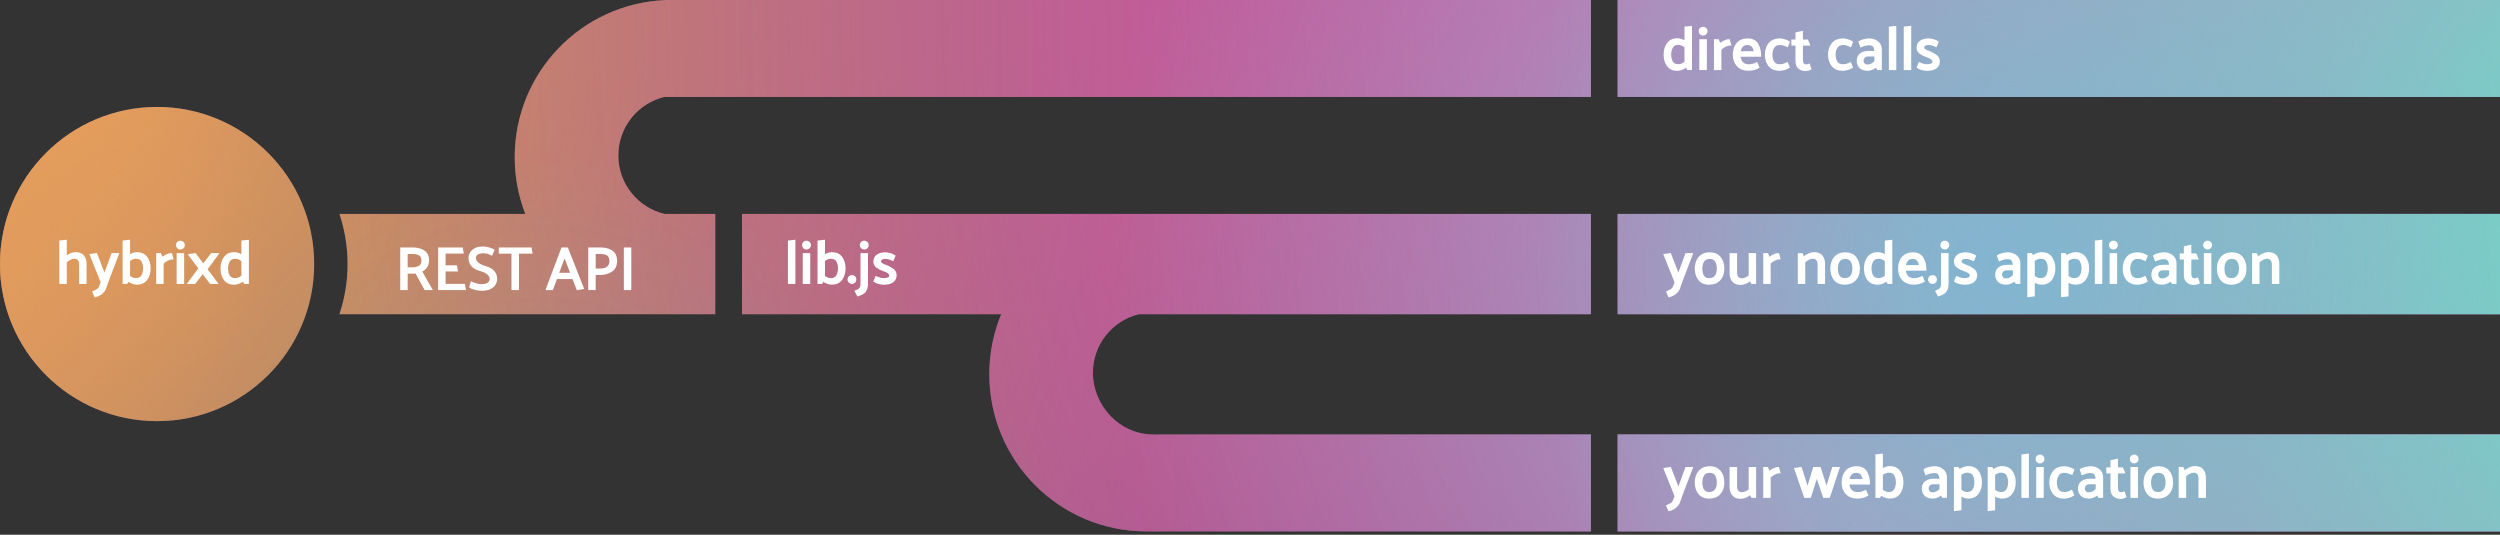 <?xml version="1.0" encoding="UTF-8"?>
<svg width="748px" height="160px" viewBox="0 0 748 160" version="1.1" xmlns="http://www.w3.org/2000/svg" xmlns:xlink="http://www.w3.org/1999/xlink">
    <rect x="0" y="0" width="748" height="160" fill="#333333" stroke="none"/>
    <!-- Generator: Sketch 52.3 (67297) - http://www.bohemiancoding.com/sketch -->
    <title>hybrix-diagram</title>
    <desc>Created with Sketch.</desc>
    <defs>
        <radialGradient cx="74.828%" cy="94.33%" fx="74.828%" fy="94.33%" r="59.372%" gradientTransform="translate(0.748,0.943),scale(0.213,1),rotate(-114.529),translate(-0.748,-0.943)" id="radialGradient-1">
            <stop stop-color="#69E1CD" offset="0%"></stop>
            <stop stop-color="#69E1CE" stop-opacity="0" offset="100%"></stop>
        </radialGradient>
        <radialGradient cx="2.436%" cy="10.078%" fx="2.436%" fy="10.078%" r="283.674%" gradientTransform="translate(0.024,0.101),scale(0.213,1),rotate(-156.608),translate(-0.024,-0.101)" id="radialGradient-2">
            <stop stop-color="#EAA05B" offset="0%"></stop>
            <stop stop-color="#EAA05B" stop-opacity="0.915" offset="6.175%"></stop>
            <stop stop-color="#EAA05B" stop-opacity="0" offset="100%"></stop>
            <stop stop-color="#EAA05B" stop-opacity="0" offset="100%"></stop>
        </radialGradient>
        <radialGradient cx="93.743%" cy="1.55719695e-05%" fx="93.743%" fy="1.55719695e-05%" r="383.951%" gradientTransform="translate(0.937,0),scale(0.213,1),rotate(160.097),translate(-0.937,-0)" id="radialGradient-3">
            <stop stop-color="#F252BC" offset="0%"></stop>
            <stop stop-color="#F252BC" stop-opacity="0.892" offset="31.61%"></stop>
            <stop stop-color="#F251BD" stop-opacity="0" offset="100%"></stop>
        </radialGradient>
        <radialGradient cx="-13.212%" cy="50%" fx="-13.212%" fy="50%" r="113.929%" gradientTransform="translate(-0.132,0.5),scale(0.213,1),rotate(-133.271),translate(0.132,-0.5)" id="radialGradient-4">
            <stop stop-color="#EAA05B" offset="0%"></stop>
            <stop stop-color="#EAA05B" stop-opacity="0.915" offset="30.759%"></stop>
            <stop stop-color="#EAA05B" stop-opacity="0" offset="100%"></stop>
            <stop stop-color="#EAA05B" stop-opacity="0" offset="100%"></stop>
        </radialGradient>
        <radialGradient cx="107.529%" cy="38.454%" fx="107.529%" fy="38.454%" r="216.659%" gradientTransform="translate(1.075,0.385),scale(0.213,1),rotate(176.945),translate(-1.075,-0.385)" id="radialGradient-5">
            <stop stop-color="#69E1CD" offset="0%"></stop>
            <stop stop-color="#69E1CE" stop-opacity="0" offset="100%"></stop>
            <stop stop-color="#69E1CE" stop-opacity="0" offset="100%"></stop>
        </radialGradient>
        <radialGradient cx="21.713%" cy="100%" fx="21.713%" fy="100%" r="70.356%" gradientTransform="translate(0.217,1),scale(0.213,1),rotate(-102.657),translate(-0.217,-1)" id="radialGradient-6">
            <stop stop-color="#69E1CD" stop-opacity="0.121" offset="0%"></stop>
            <stop stop-color="#69E1CE" stop-opacity="0" offset="100%"></stop>
            <stop stop-color="#69E1CE" stop-opacity="0" offset="100%"></stop>
        </radialGradient>
        <radialGradient cx="126.185%" cy="93.836%" fx="126.185%" fy="93.836%" r="171.174%" gradientTransform="translate(1.262,0.938),scale(0.213,1),rotate(-151.101),translate(-1.262,-0.938)" id="radialGradient-7">
            <stop stop-color="#69E1CD" offset="0%"></stop>
            <stop stop-color="#69E1CE" stop-opacity="0" offset="100%"></stop>
        </radialGradient>
        <radialGradient cx="80.02%" cy="50%" fx="80.02%" fy="50%" r="167.327%" gradientTransform="translate(0.8,0.5),scale(0.213,1),rotate(-136.127),translate(-0.8,-0.5)" id="radialGradient-8">
            <stop stop-color="#7BBBD2" offset="0%"></stop>
            <stop stop-color="#7BBCD1" stop-opacity="0.978" offset="6.415%"></stop>
            <stop stop-color="#7DD1B6" stop-opacity="0" offset="100%"></stop>
        </radialGradient>
    </defs>
    <g id="Page-1" stroke="none" stroke-width="1" fill="none" fill-rule="evenodd">
        <g id="hybrix-diagram" fill-rule="nonzero">
            <path d="M340.769,94 C332.869,95.903 327,103.016 327,111.5 C327,121.441 335.059,130 345,130 C345.676,130 346.343,130.073 347,130 L348,130 L476,130 L476,159 L348,159 C345.793,159 344.126,159 343,159 C317.043,159 296,137.957 296,112 C296,105.624 297.27,99.544 299.57,94 L222,94 L222,64 L476,64 L476,94 L340.769,94 Z M199,28.946 C190.984,30.765 185,37.934 185,46.5 C185,54.984 190.869,62.097 198.769,64 L214,64 L214,94 L101.556,94 C103.141,89.289 104,84.245 104,79 C104,73.755 103.141,68.711 101.556,64 L157.169,64 C155.122,58.728 154,52.995 154,47 C154,21.713 173.97,1.09 199,0.042 L199,0 L476,0 L476,29 L199,29 L199,28.946 Z M484,0 L748,0 L748,29 L484,29 L484,0 Z M484,64 L748,64 L748,94 L484,94 L484,64 Z M484,130 L748,130 L748,159 L484,159 L484,130 Z M47,126 C21.043,126 0,104.957 0,79 C0,53.043 21.043,32 47,32 C72.957,32 94,53.043 94,79 C94,104.957 72.957,126 47,126 Z" id="Shape" fill-opacity="0.501" fill="#8F7BB6"></path>
            <path d="M340.769,94 C332.869,95.903 327,103.016 327,111.5 C327,121.441 335.059,130 345,130 C345.676,130 346.343,130.073 347,130 L348,130 L476,130 L476,159 L348,159 C345.793,159 344.126,159 343,159 C317.043,159 296,137.957 296,112 C296,105.624 297.27,99.544 299.57,94 L222,94 L222,64 L476,64 L476,94 L340.769,94 Z M199,28.946 C190.984,30.765 185,37.934 185,46.5 C185,54.984 190.869,62.097 198.769,64 L214,64 L214,94 L101.556,94 C103.141,89.289 104,84.245 104,79 C104,73.755 103.141,68.711 101.556,64 L157.169,64 C155.122,58.728 154,52.995 154,47 C154,21.713 173.97,1.09 199,0.042 L199,0 L476,0 L476,29 L199,29 L199,28.946 Z M484,0 L748,0 L748,30 L484,30 L484,0 Z M484,64 L748,64 L748,94 L484,94 L484,64 Z M484,130 L748,130 L748,159 L484,159 L484,130 Z M47,126 C21.043,126 0,104.957 0,79 C0,53.043 21.043,32 47,32 C72.957,32 94,53.043 94,79 C94,104.957 72.957,126 47,126 Z" id="Shape" fill="url(#radialGradient-1)"></path>
            <path d="M340.769,94 C332.869,95.903 327,103.016 327,111.5 C327,121.441 335.059,130 345,130 C345.676,130 346.343,130.073 347,130 C347.438,129.952 347.771,129.952 348,130 L476,130 L476,159 L348,159 C346.357,159.174 344.689,159 343,159 C317.043,159 296,137.957 296,112 C296,105.624 297.27,99.544 299.57,94 L222,94 L222,64 L476,64 L476,94 L340.769,94 Z M199,28.946 C190.984,30.765 185,37.934 185,46.5 C185,54.984 190.869,62.097 198.769,64 L214,64 L214,94 L101.556,94 C103.141,89.289 104,84.245 104,79 C104,73.755 103.141,68.711 101.556,64 L157.169,64 C155.122,58.728 154,52.995 154,47 C154,21.713 173.97,1.09 199,0.042 L199,0 L476,0 L476,29 L199,29 L199,28.946 Z M484,0 L748,0 L748,30 L484,30 L484,0 Z M484,64 L748,64 L748,94 L484,94 L484,64 Z M484,130 L748,130 L748,159 L484,159 L484,130 Z M47,126 C21.043,126 0,104.957 0,79 C0,53.043 21.043,32 47,32 C72.957,32 94,53.043 94,79 C94,104.957 72.957,126 47,126 Z" id="Shape" fill="url(#radialGradient-2)"></path>
            <path d="M340.769,94 C332.869,95.903 327,103.016 327,111.5 C327,121.441 335.059,130 345,130 C345.676,130 346.343,130.073 347,130 L348,130 L476,130 L476,159 L348,159 C345.793,159 344.126,159 343,159 C317.043,159 296,137.957 296,112 C296,105.624 297.27,99.544 299.57,94 L222,94 L222,64 L476,64 L476,94 L340.769,94 Z M199,28.946 C190.984,30.765 185,37.934 185,46.5 C185,54.984 190.869,62.097 198.769,64 L214,64 L214,94 L101.556,94 C103.141,89.289 104,84.245 104,79 C104,73.755 103.141,68.711 101.556,64 L157.169,64 C155.122,58.728 154,52.995 154,47 C154,21.713 173.97,1.09 199,0.042 L199,0 L476,0 L476,29 L199,29 L199,28.946 Z M484,0 L748,0 L748,29 L484,29 L484,0 Z M484,64 L748,64 L748,94 L484,94 L484,64 Z M484,130 L748,130 L748,159 L484,159 L484,130 Z M47,126 C21.043,126 0,104.957 0,79 C0,53.043 21.043,32 47,32 C72.957,32 94,53.043 94,79 C94,104.957 72.957,126 47,126 Z" id="Shape" fill="url(#radialGradient-3)"></path>
            <path d="M340.769,94 C332.869,95.903 327,103.016 327,111.5 C327,121.441 335.059,130 345,130 C345.676,130 346.343,130.073 347,130 L348,130 L476,130 L476,159 L348,159 C345.793,159 344.126,159 343,159 C317.043,159 296,137.957 296,112 C296,105.624 297.27,99.544 299.57,94 L222,94 L222,64 L476,64 L476,94 L340.769,94 Z M199,28.946 C190.984,30.765 185,37.934 185,46.5 C185,54.984 190.869,62.097 198.769,64 L214,64 L214,94 L101.556,94 C103.141,89.289 104,84.245 104,79 C104,73.755 103.141,68.711 101.556,64 L157.169,64 C155.122,58.728 154,52.995 154,47 C154,21.713 173.97,1.09 199,0.042 L199,0 L476,0 L476,29 L199,29 L199,28.946 Z M484,0 L748,0 L748,29 L484,29 L484,0 Z M484,64 L748,64 L748,94 L484,94 L484,64 Z M484,130 L748,130 L748,159 L484,159 L484,130 Z M47,126 C21.043,126 0,104.957 0,79 C0,53.043 21.043,32 47,32 C72.957,32 94,53.043 94,79 C94,104.957 72.957,126 47,126 Z" id="Shape" fill="url(#radialGradient-4)"></path>
            <path d="M340.769,94 C332.869,95.903 327,103.016 327,111.5 C327,121.441 335.059,130 345,130 C345.676,130 346.343,130.073 347,130 L348,130 L476,130 L476,159 L348,159 C346.357,159.174 344.689,159 343,159 C317.043,159 296,137.957 296,112 C296,105.624 297.27,99.544 299.57,94 L222,94 L222,64 L476,64 L476,94 L340.769,94 Z M199,28.946 C190.984,30.765 185,37.934 185,46.5 C185,54.984 190.869,62.097 198.769,64 L214,64 L214,94 L101.556,94 C103.141,89.289 104,84.245 104,79 C104,73.755 103.141,68.711 101.556,64 L157.169,64 C155.122,58.728 154,52.995 154,47 C154,21.713 173.97,1.09 199,0.042 L199,0 L476,0 L476,29 L199,29 L199,28.946 Z M484,0 L748,0 L748,29 L484,29 L484,0 Z M484,64 L748,64 L748,94 L484,94 L484,64 Z M484,130 L748,130 L748,159 L484,159 L484,130 Z M47,126 C21.043,126 0,104.957 0,79 C0,53.043 21.043,32 47,32 C72.957,32 94,53.043 94,79 C94,104.957 72.957,126 47,126 Z" id="Shape" fill="url(#radialGradient-5)"></path>
            <path d="M340.769,94 C332.869,95.903 327,103.016 327,111.5 C327,121.441 335.059,130 345,130 C345.676,130 346.343,130.073 347,130 L348,130 L476,130 L476,159 L348,159 C345.793,159 344.126,159 343,159 C317.043,159 296,137.957 296,112 C296,105.624 297.27,99.544 299.57,94 L222,94 L222,64 L476,64 L476,94 L340.769,94 Z M199,28.946 C190.984,30.765 185,37.934 185,46.5 C185,54.984 190.869,62.097 198.769,64 L214,64 L214,94 L101.556,94 C103.141,89.289 104,84.245 104,79 C104,73.755 103.141,68.711 101.556,64 L157.169,64 C155.122,58.728 154,52.995 154,47 C154,21.713 173.97,1.09 199,0.042 L199,0 L476,0 L476,29 L199,29 L199,28.946 Z M484,0 L748,0 L748,29 L484,29 L484,0 Z M484,64 L748,64 L748,94 L484,94 L484,64 Z M484,130 L748,130 L748,159 L484,159 L484,130 Z M47,126 C21.043,126 0,104.957 0,79 C0,53.043 21.043,32 47,32 C72.957,32 94,53.043 94,79 C94,104.957 72.957,126 47,126 Z" id="Shape" fill="url(#radialGradient-6)"></path>
            <path d="M340.769,94 C332.869,95.903 327,103.016 327,111.5 C327,121.441 335.059,130 345,130 C345.676,130 346.343,130.073 347,130 L348,130 L476,130 L476,159 L348,159 C345.793,159 344.126,159 343,159 C317.043,159 296,137.957 296,112 C296,105.624 297.27,99.544 299.57,94 L222,94 L222,64 L476,64 L476,94 L340.769,94 Z M199,28.946 C190.984,30.765 185,37.934 185,46.5 C185,54.984 190.869,62.097 198.769,64 L214,64 L214,94 L101.556,94 C103.141,89.289 104,84.245 104,79 C104,73.755 103.141,68.711 101.556,64 L157.169,64 C155.122,58.728 154,52.995 154,47 C154,21.713 173.97,1.09 199,0.042 L199,0 L476,0 L476,29 L199,29 L199,28.946 Z M484,0 L748,0 L748,29 L484,29 L484,0 Z M484,64 L748,64 L748,94 L484,94 L484,64 Z M484,130 L748,130 L748,159 L484,159 L484,130 Z M47,126 C21.043,126 0,104.957 0,79 C0,53.043 21.043,32 47,32 C72.957,32 94,53.043 94,79 C94,104.957 72.957,126 47,126 Z" id="Shape" fill="url(#radialGradient-7)"></path>
            <path d="M340.769,94 C332.869,95.903 327,103.016 327,111.5 C327,121.441 335.059,130 345,130 C345.451,130 346.451,130 348,130 L476,130 L476,159 L348,159 C346.357,159.174 344.689,159 343,159 C317.043,159 296,137.957 296,112 C296,105.624 297.27,99.544 299.57,94 L222,94 L222,64 L476,64 L476,94 L340.769,94 Z M199,28.946 C190.984,30.765 185,37.934 185,46.5 C185,54.984 190.869,62.097 198.769,64 L214,64 L214,94 L101.556,94 C103.141,89.289 104,84.245 104,79 C104,73.755 103.141,68.711 101.556,64 L157.169,64 C155.122,58.728 154,52.995 154,47 C154,21.713 173.97,1.09 199,0.042 L199,0 L476,0 L476,29 L199,29 L199,28.946 Z M484,0 L748,0 L748,29 L484,29 L484,0 Z M484,64 L748,64 L748,94 L484,94 L484,64 Z M484,130 L748,130 L748,159 L484,159 L484,130 Z M47,126 C21.043,126 0,104.957 0,79 C0,53.043 21.043,32 47,32 C72.957,32 94,53.043 94,79 C94,104.957 72.957,126 47,126 Z" id="Shape" fill="url(#radialGradient-8)" opacity="0.857"></path>
            <path d="M19.728,76.932 C20.1,76.572 20.553,76.275 21.087,76.041 C21.621,75.807 22.122,75.69 22.59,75.69 C23.658,75.69 24.435,75.999 24.921,76.617 C25.407,77.235 25.65,78.012 25.65,78.948 L25.65,84.708 L23.922,84.708 L23.922,79.11 C23.922,78.522 23.781,78.054 23.499,77.706 C23.217,77.358 22.788,77.178 22.212,77.166 C21.852,77.166 21.435,77.28 20.961,77.508 C20.487,77.736 20.076,78.036 19.728,78.408 L19.728,84.708 L18,84.708 L18,72.198 L19.728,72 L19.728,76.932 Z M29.88,85.806 L30.384,84.474 L27.09,76.23 L28.836,75.978 L31.266,82.242 L33.57,75.978 L35.352,75.978 L32.418,83.664 L31.482,86.292 C31.254,86.892 30.861,87.402 30.303,87.822 C29.745,88.242 29.13,88.53 28.458,88.686 L27.882,87.354 C28.314,87.162 28.716,86.958 29.088,86.742 C29.46,86.526 29.724,86.214 29.88,85.806 Z M36.936,84.708 L36.936,72.198 L38.664,72 L38.664,76.482 C39.012,76.254 39.39,76.065 39.798,75.915 C40.206,75.765 40.59,75.69 40.95,75.69 C42.234,75.69 43.2,76.131 43.848,77.013 C44.496,77.895 44.82,78.996 44.82,80.316 C44.82,81.636 44.493,82.734 43.839,83.61 C43.185,84.486 42.222,84.924 40.95,84.924 C40.542,84.924 40.098,84.837 39.618,84.663 C39.138,84.489 38.706,84.252 38.322,83.952 L37.908,84.708 L36.936,84.708 Z M38.664,82.692 C38.964,82.932 39.288,83.121 39.636,83.259 C39.984,83.397 40.308,83.466 40.608,83.466 C41.508,83.466 42.141,83.151 42.507,82.521 C42.873,81.891 43.056,81.162 43.056,80.334 C43.056,79.458 42.882,78.711 42.534,78.093 C42.186,77.475 41.544,77.166 40.608,77.166 C40.308,77.166 39.984,77.235 39.636,77.373 C39.288,77.511 38.964,77.706 38.664,77.958 L38.664,82.692 Z M46.98,84.708 L46.98,75.978 L47.952,75.978 L48.51,77.22 C48.846,76.932 49.269,76.653 49.779,76.383 C50.289,76.113 50.778,75.978 51.246,75.978 L51.624,77.364 C51.144,77.364 50.643,77.493 50.121,77.751 C49.599,78.009 49.128,78.342 48.708,78.75 L48.708,84.708 L46.98,84.708 Z M53.964,74.412 C53.664,74.412 53.412,74.307 53.208,74.097 C53.004,73.887 52.902,73.632 52.902,73.332 C52.89,73.032 52.989,72.777 53.199,72.567 C53.409,72.357 53.664,72.252 53.964,72.252 C54.264,72.252 54.522,72.357 54.738,72.567 C54.954,72.777 55.062,73.032 55.062,73.332 C55.062,73.632 54.954,73.887 54.738,74.097 C54.522,74.307 54.264,74.412 53.964,74.412 Z M53.1,84.708 L53.1,75.978 L54.846,75.978 L54.846,84.708 L53.1,84.708 Z M56.358,84.708 L59.652,80.298 L56.628,76.248 L58.41,75.978 L60.822,79.236 L63.288,75.978 L65.178,75.978 L61.812,80.568 L64.908,84.708 L63,84.708 L60.642,81.612 L58.284,84.708 L56.358,84.708 Z M70.434,77.166 C69.534,77.166 68.901,77.484 68.535,78.12 C68.169,78.756 67.986,79.488 67.986,80.316 C67.986,81.192 68.16,81.936 68.508,82.548 C68.856,83.16 69.498,83.466 70.434,83.466 C70.758,83.466 71.097,83.391 71.451,83.241 C71.805,83.091 72.144,82.884 72.468,82.62 L72.468,78.012 C72.144,77.748 71.805,77.541 71.451,77.391 C71.097,77.241 70.758,77.166 70.434,77.166 Z M74.214,72.018 L74.214,84.708 L73.224,84.708 L72.756,83.898 C72.384,84.222 71.949,84.477 71.451,84.663 C70.953,84.849 70.494,84.942 70.074,84.942 C68.802,84.942 67.842,84.504 67.194,83.628 C66.546,82.752 66.222,81.654 66.222,80.334 C66.222,79.002 66.555,77.895 67.221,77.013 C67.887,76.131 68.856,75.69 70.128,75.69 C70.488,75.69 70.878,75.765 71.298,75.915 C71.718,76.065 72.108,76.26 72.468,76.5 L72.468,72.198 L74.214,72.018 Z" id="path-9" stroke="#FFFFFF" stroke-width="0.5" fill="#FFFFFF"></path>
            <path d="M123.492,75.746 L121.728,75.746 L121.728,80.228 L123.402,80.228 C124.206,80.228 124.893,80.063 125.463,79.733 C126.033,79.403 126.324,78.824 126.336,77.996 C126.336,77.132 126.075,76.541 125.553,76.223 C125.031,75.905 124.344,75.746 123.492,75.746 Z M127.2,86.528 L124.464,81.578 C124.272,81.59 124.083,81.602 123.897,81.614 C123.711,81.626 123.522,81.632 123.33,81.632 L121.728,81.632 L121.728,86.528 L120,86.528 L120,74.288 L123.51,74.288 C124.806,74.288 125.901,74.573 126.795,75.143 C127.689,75.713 128.136,76.64 128.136,77.924 C128.124,78.728 127.92,79.397 127.524,79.931 C127.128,80.465 126.618,80.864 125.994,81.128 L129.072,86.528 L127.2,86.528 Z M131.34,86.528 L131.34,74.288 L138.234,74.288 C138.282,74.516 138.321,74.738 138.351,74.954 C138.381,75.17 138.42,75.392 138.468,75.62 L133.068,75.62 L133.068,79.634 L136.506,79.634 C136.542,79.862 136.578,80.087 136.614,80.309 C136.65,80.531 136.692,80.75 136.74,80.966 L133.068,80.966 L133.068,85.178 L138.882,85.178 L139.116,86.528 L131.34,86.528 Z M141.042,84.494 C141.378,84.662 141.828,84.833 142.392,85.007 C142.956,85.181 143.514,85.268 144.066,85.268 C144.942,85.268 145.608,85.106 146.064,84.782 C146.52,84.458 146.748,84.032 146.748,83.504 C146.748,82.292 145.695,81.395 143.589,80.813 C141.483,80.231 140.43,79.016 140.43,77.168 C140.43,76.28 140.787,75.53 141.501,74.918 C142.215,74.306 143.196,74 144.444,74 C145.056,74 145.647,74.084 146.217,74.252 C146.787,74.42 147.276,74.606 147.684,74.81 C147.6,75.038 147.504,75.266 147.396,75.494 C147.288,75.722 147.192,75.95 147.108,76.178 C146.796,76.022 146.439,75.875 146.037,75.737 C145.635,75.599 145.146,75.53 144.57,75.53 C143.886,75.53 143.313,75.662 142.851,75.926 C142.389,76.19 142.158,76.592 142.158,77.132 C142.158,78.368 143.214,79.286 145.326,79.886 C147.438,80.486 148.494,81.68 148.494,83.468 C148.494,84.428 148.113,85.217 147.351,85.835 C146.589,86.453 145.5,86.762 144.084,86.762 C143.568,86.762 142.926,86.666 142.158,86.474 C141.39,86.282 140.886,86.078 140.646,85.862 C140.706,85.634 140.769,85.406 140.835,85.178 C140.901,84.95 140.97,84.722 141.042,84.494 Z M159.06,75.656 L155.028,75.656 L155.028,86.528 L153.282,86.528 L153.282,75.656 L149.484,75.656 L149.484,74.288 L158.826,74.288 L158.934,74.972 C158.97,75.2 159.012,75.428 159.06,75.656 Z M168.924,76.61 L166.962,81.866 L170.94,81.866 L168.924,76.61 Z M169.734,74.288 L174.45,86.276 L172.74,86.528 L171.462,83.252 L166.476,83.252 L165.252,86.528 L163.56,86.528 L168.168,74.288 L169.734,74.288 Z M176.25,86.528 L176.25,74.288 L179.76,74.288 C181.056,74.288 182.151,74.582 183.045,75.17 C183.939,75.758 184.386,76.736 184.386,78.104 C184.374,79.46 183.891,80.453 182.937,81.083 C181.983,81.713 180.864,82.028 179.58,82.028 L177.978,82.028 L177.978,86.528 L176.25,86.528 Z M179.742,75.746 L177.978,75.746 L177.978,80.588 L179.652,80.588 C180.48,80.588 181.167,80.399 181.713,80.021 C182.259,79.643 182.55,79.028 182.586,78.176 C182.586,77.252 182.331,76.616 181.821,76.268 C181.311,75.92 180.618,75.746 179.742,75.746 Z M186.906,86.528 L186.906,74.288 L188.634,74.288 L188.634,86.528 L186.906,86.528 Z" id="path-10" stroke="#FFFFFF" stroke-width="0.5" fill="#FFFFFF"></path>
            <path d="M236,84.708 L236,72.198 L237.728,72 L237.728,84.708 L236,84.708 Z M241.292,74.412 C240.992,74.412 240.74,74.307 240.536,74.097 C240.332,73.887 240.23,73.632 240.23,73.332 C240.218,73.032 240.317,72.777 240.527,72.567 C240.737,72.357 240.992,72.252 241.292,72.252 C241.592,72.252 241.85,72.357 242.066,72.567 C242.282,72.777 242.39,73.032 242.39,73.332 C242.39,73.632 242.282,73.887 242.066,74.097 C241.85,74.307 241.592,74.412 241.292,74.412 Z M240.428,84.708 L240.428,75.978 L242.174,75.978 L242.174,84.708 L240.428,84.708 Z M244.856,84.708 L244.856,72.198 L246.584,72 L246.584,76.482 C246.932,76.254 247.31,76.065 247.718,75.915 C248.126,75.765 248.51,75.69 248.87,75.69 C250.154,75.69 251.12,76.131 251.768,77.013 C252.416,77.895 252.74,78.996 252.74,80.316 C252.74,81.636 252.413,82.734 251.759,83.61 C251.105,84.486 250.142,84.924 248.87,84.924 C248.462,84.924 248.018,84.837 247.538,84.663 C247.058,84.489 246.626,84.252 246.242,83.952 L245.828,84.708 L244.856,84.708 Z M246.584,82.692 C246.884,82.932 247.208,83.121 247.556,83.259 C247.904,83.397 248.228,83.466 248.528,83.466 C249.428,83.466 250.061,83.151 250.427,82.521 C250.793,81.891 250.976,81.162 250.976,80.334 C250.976,79.458 250.802,78.711 250.454,78.093 C250.106,77.475 249.464,77.166 248.528,77.166 C248.228,77.166 247.904,77.235 247.556,77.373 C247.208,77.511 246.884,77.706 246.584,77.958 L246.584,82.692 Z M254.918,82.548 C255.218,82.548 255.47,82.653 255.674,82.863 C255.878,83.073 255.98,83.328 255.98,83.628 C255.98,83.928 255.878,84.183 255.674,84.393 C255.47,84.603 255.218,84.708 254.918,84.708 C254.606,84.708 254.345,84.603 254.135,84.393 C253.925,84.183 253.82,83.928 253.82,83.628 C253.82,83.328 253.925,83.073 254.135,82.863 C254.345,82.653 254.606,82.548 254.918,82.548 Z M258.572,74.412 C258.272,74.412 258.017,74.307 257.807,74.097 C257.597,73.887 257.492,73.632 257.492,73.332 C257.492,73.032 257.597,72.777 257.807,72.567 C258.017,72.357 258.272,72.252 258.572,72.252 C258.872,72.252 259.13,72.357 259.346,72.567 C259.562,72.777 259.67,73.032 259.67,73.332 C259.67,73.632 259.562,73.887 259.346,74.097 C259.13,74.307 258.872,74.412 258.572,74.412 Z M257.708,84.942 L257.708,75.978 L259.454,75.978 L259.454,84.672 C259.454,85.716 259.274,86.511 258.914,87.057 C258.554,87.603 257.804,88.056 256.664,88.416 L255.998,87.138 C256.622,86.91 257.063,86.64 257.321,86.328 C257.579,86.016 257.708,85.554 257.708,84.942 Z M267.14,77.814 C266.804,77.658 266.453,77.52 266.087,77.4 C265.721,77.28 265.304,77.22 264.836,77.22 C264.38,77.22 264.017,77.313 263.747,77.499 C263.477,77.685 263.342,77.934 263.342,78.246 C263.354,78.51 263.513,78.741 263.819,78.939 C264.125,79.137 264.542,79.326 265.07,79.506 C265.79,79.77 266.462,80.127 267.086,80.577 C267.71,81.027 268.022,81.612 268.022,82.332 C268.022,83.148 267.719,83.787 267.113,84.249 C266.507,84.711 265.628,84.942 264.476,84.942 C264.104,84.942 263.624,84.876 263.036,84.744 C262.448,84.612 261.968,84.414 261.596,84.15 L262.136,82.872 C262.508,83.052 262.892,83.196 263.288,83.304 C263.684,83.412 264.08,83.466 264.476,83.466 C265.052,83.466 265.499,83.376 265.817,83.196 C266.135,83.016 266.294,82.758 266.294,82.422 C266.294,82.086 266.123,81.795 265.781,81.549 C265.439,81.303 264.986,81.09 264.422,80.91 C263.738,80.682 263.09,80.364 262.478,79.956 C261.866,79.548 261.56,78.99 261.56,78.282 C261.56,77.49 261.857,76.869 262.451,76.419 C263.045,75.969 263.852,75.744 264.872,75.744 C265.244,75.744 265.712,75.816 266.276,75.96 C266.84,76.104 267.308,76.308 267.68,76.572 L267.14,77.814 Z" id="path-11" stroke="#FFFFFF" stroke-width="0.5" fill="#FFFFFF"></path>
            <path d="M500.79,85.806 L501.294,84.474 L498,76.23 L499.746,75.978 L502.176,82.242 L504.48,75.978 L506.262,75.978 L503.328,83.664 L502.392,86.292 C502.164,86.892 501.771,87.402 501.213,87.822 C500.655,88.242 500.04,88.53 499.368,88.686 L498.792,87.354 C499.224,87.162 499.626,86.958 499.998,86.742 C500.37,86.526 500.634,86.214 500.79,85.806 Z M511.356,84.942 C510.036,84.93 509.034,84.495 508.35,83.637 C507.666,82.779 507.324,81.672 507.324,80.316 C507.336,78.972 507.708,77.877 508.44,77.031 C509.172,76.185 510.198,75.756 511.518,75.744 C512.886,75.744 513.921,76.179 514.623,77.049 C515.325,77.919 515.676,79.038 515.676,80.406 C515.676,81.762 515.292,82.854 514.524,83.682 C513.756,84.51 512.7,84.93 511.356,84.942 Z M513.93,80.406 C513.93,79.47 513.744,78.705 513.372,78.111 C513,77.517 512.4,77.22 511.572,77.22 C510.744,77.22 510.126,77.499 509.718,78.057 C509.31,78.615 509.1,79.362 509.088,80.298 C509.088,81.27 509.265,82.041 509.619,82.611 C509.973,83.181 510.564,83.466 511.392,83.466 C512.208,83.466 512.832,83.196 513.264,82.656 C513.696,82.116 513.918,81.366 513.93,80.406 Z M523.686,83.79 C523.302,84.15 522.843,84.441 522.309,84.663 C521.775,84.885 521.274,84.996 520.806,84.996 C519.738,84.996 518.961,84.687 518.475,84.069 C517.989,83.451 517.746,82.674 517.746,81.738 L517.746,75.978 L519.492,75.978 L519.492,81.612 C519.492,82.176 519.633,82.635 519.915,82.989 C520.197,83.343 520.614,83.52 521.166,83.52 C521.49,83.52 521.862,83.433 522.282,83.259 C522.702,83.085 523.092,82.848 523.452,82.548 L523.452,75.978 L525.18,75.978 L525.18,84.708 L524.19,84.708 L523.686,83.79 Z M527.808,84.708 L527.808,75.978 L528.78,75.978 L529.338,77.22 C529.674,76.932 530.097,76.653 530.607,76.383 C531.117,76.113 531.606,75.978 532.074,75.978 L532.452,77.364 C531.972,77.364 531.471,77.493 530.949,77.751 C530.427,78.009 529.956,78.342 529.536,78.75 L529.536,84.708 L527.808,84.708 Z M539.67,77.13 C540.042,76.722 540.522,76.38 541.11,76.104 C541.698,75.828 542.244,75.69 542.748,75.69 C543.816,75.69 544.593,75.999 545.079,76.617 C545.565,77.235 545.808,78.012 545.808,78.948 L545.808,84.708 L544.08,84.708 L544.08,79.11 C544.08,78.522 543.939,78.054 543.657,77.706 C543.375,77.358 542.952,77.178 542.388,77.166 C542.028,77.166 541.608,77.28 541.128,77.508 C540.648,77.736 540.234,78.036 539.886,78.408 L539.886,84.708 L538.158,84.708 L538.158,75.978 L539.13,75.978 L539.67,77.13 Z M551.91,84.942 C550.59,84.93 549.588,84.495 548.904,83.637 C548.22,82.779 547.878,81.672 547.878,80.316 C547.89,78.972 548.262,77.877 548.994,77.031 C549.726,76.185 550.752,75.756 552.072,75.744 C553.44,75.744 554.475,76.179 555.177,77.049 C555.879,77.919 556.23,79.038 556.23,80.406 C556.23,81.762 555.846,82.854 555.078,83.682 C554.31,84.51 553.254,84.93 551.91,84.942 Z M554.484,80.406 C554.484,79.47 554.298,78.705 553.926,78.111 C553.554,77.517 552.954,77.22 552.126,77.22 C551.298,77.22 550.68,77.499 550.272,78.057 C549.864,78.615 549.654,79.362 549.642,80.298 C549.642,81.27 549.819,82.041 550.173,82.611 C550.527,83.181 551.118,83.466 551.946,83.466 C552.762,83.466 553.386,83.196 553.818,82.656 C554.25,82.116 554.472,81.366 554.484,80.406 Z M562.152,77.166 C561.252,77.166 560.619,77.484 560.253,78.12 C559.887,78.756 559.704,79.488 559.704,80.316 C559.704,81.192 559.878,81.936 560.226,82.548 C560.574,83.16 561.216,83.466 562.152,83.466 C562.476,83.466 562.815,83.391 563.169,83.241 C563.523,83.091 563.862,82.884 564.186,82.62 L564.186,78.012 C563.862,77.748 563.523,77.541 563.169,77.391 C562.815,77.241 562.476,77.166 562.152,77.166 Z M565.932,72.018 L565.932,84.708 L564.942,84.708 L564.474,83.898 C564.102,84.222 563.667,84.477 563.169,84.663 C562.671,84.849 562.212,84.942 561.792,84.942 C560.52,84.942 559.56,84.504 558.912,83.628 C558.264,82.752 557.94,81.654 557.94,80.334 C557.94,79.002 558.273,77.895 558.939,77.013 C559.605,76.131 560.574,75.69 561.846,75.69 C562.206,75.69 562.596,75.765 563.016,75.915 C563.436,76.065 563.826,76.26 564.186,76.5 L564.186,72.198 L565.932,72.018 Z M576.138,80.73 L569.946,80.73 C570.006,81.534 570.258,82.194 570.702,82.71 C571.146,83.226 571.812,83.484 572.7,83.484 C573.216,83.484 573.651,83.427 574.005,83.313 C574.359,83.199 574.716,83.058 575.076,82.89 L575.616,84.15 C575.232,84.414 574.743,84.609 574.149,84.735 C573.555,84.861 573.072,84.924 572.7,84.924 C571.236,84.924 570.111,84.501 569.325,83.655 C568.539,82.809 568.146,81.702 568.146,80.334 C568.146,78.978 568.515,77.874 569.253,77.022 C569.991,76.17 571.014,75.744 572.322,75.744 C573.738,75.744 574.728,76.242 575.292,77.238 C575.856,78.234 576.138,79.398 576.138,80.73 Z M574.464,79.56 C574.356,78.84 574.128,78.27 573.78,77.85 C573.432,77.43 572.928,77.22 572.268,77.22 C571.596,77.22 571.068,77.433 570.684,77.859 C570.3,78.285 570.066,78.852 569.982,79.56 L574.464,79.56 Z M578.226,82.548 C578.526,82.548 578.778,82.653 578.982,82.863 C579.186,83.073 579.288,83.328 579.288,83.628 C579.288,83.928 579.186,84.183 578.982,84.393 C578.778,84.603 578.526,84.708 578.226,84.708 C577.914,84.708 577.653,84.603 577.443,84.393 C577.233,84.183 577.128,83.928 577.128,83.628 C577.128,83.328 577.233,83.073 577.443,82.863 C577.653,82.653 577.914,82.548 578.226,82.548 Z M581.88,74.412 C581.58,74.412 581.325,74.307 581.115,74.097 C580.905,73.887 580.8,73.632 580.8,73.332 C580.8,73.032 580.905,72.777 581.115,72.567 C581.325,72.357 581.58,72.252 581.88,72.252 C582.18,72.252 582.438,72.357 582.654,72.567 C582.87,72.777 582.978,73.032 582.978,73.332 C582.978,73.632 582.87,73.887 582.654,74.097 C582.438,74.307 582.18,74.412 581.88,74.412 Z M581.016,84.942 L581.016,75.978 L582.762,75.978 L582.762,84.672 C582.762,85.716 582.582,86.511 582.222,87.057 C581.862,87.603 581.112,88.056 579.972,88.416 L579.306,87.138 C579.93,86.91 580.371,86.64 580.629,86.328 C580.887,86.016 581.016,85.554 581.016,84.942 Z M590.448,77.814 C590.112,77.658 589.761,77.52 589.395,77.4 C589.029,77.28 588.612,77.22 588.144,77.22 C587.688,77.22 587.325,77.313 587.055,77.499 C586.785,77.685 586.65,77.934 586.65,78.246 C586.662,78.51 586.821,78.741 587.127,78.939 C587.433,79.137 587.85,79.326 588.378,79.506 C589.098,79.77 589.77,80.127 590.394,80.577 C591.018,81.027 591.33,81.612 591.33,82.332 C591.33,83.148 591.027,83.787 590.421,84.249 C589.815,84.711 588.936,84.942 587.784,84.942 C587.412,84.942 586.932,84.876 586.344,84.744 C585.756,84.612 585.276,84.414 584.904,84.15 L585.444,82.872 C585.816,83.052 586.2,83.196 586.596,83.304 C586.992,83.412 587.388,83.466 587.784,83.466 C588.36,83.466 588.807,83.376 589.125,83.196 C589.443,83.016 589.602,82.758 589.602,82.422 C589.602,82.086 589.431,81.795 589.089,81.549 C588.747,81.303 588.294,81.09 587.73,80.91 C587.046,80.682 586.398,80.364 585.786,79.956 C585.174,79.548 584.868,78.99 584.868,78.282 C584.868,77.49 585.165,76.869 585.759,76.419 C586.353,75.969 587.16,75.744 588.18,75.744 C588.552,75.744 589.02,75.816 589.584,75.96 C590.148,76.104 590.616,76.308 590.988,76.572 L590.448,77.814 Z M598.764,82.188 C598.764,82.524 598.884,82.836 599.124,83.124 C599.364,83.412 599.73,83.556 600.222,83.556 C600.666,83.556 601.083,83.448 601.473,83.232 C601.863,83.016 602.208,82.74 602.508,82.404 L602.508,80.64 L600.384,80.64 C599.856,80.64 599.454,80.796 599.178,81.108 C598.902,81.42 598.764,81.78 598.764,82.188 Z M597.738,76.518 C598.074,76.29 598.56,76.104 599.196,75.96 C599.832,75.816 600.336,75.744 600.708,75.744 C601.716,75.744 602.556,76.026 603.228,76.59 C603.9,77.154 604.236,77.886 604.236,78.786 L604.236,84.708 L603.264,84.708 C603.18,84.576 603.102,84.438 603.03,84.294 C602.958,84.15 602.886,84.012 602.814,83.88 C602.514,84.144 602.13,84.384 601.662,84.6 C601.194,84.816 600.726,84.924 600.258,84.924 C599.226,84.924 598.461,84.666 597.963,84.15 C597.465,83.634 597.216,82.98 597.216,82.188 C597.216,81.312 597.513,80.643 598.107,80.181 C598.701,79.719 599.472,79.488 600.42,79.488 L602.49,79.488 C602.49,78.888 602.37,78.372 602.13,77.94 C601.89,77.508 601.428,77.292 600.744,77.292 C600.228,77.292 599.76,77.355 599.34,77.481 C598.92,77.607 598.548,77.742 598.224,77.886 L597.738,76.518 Z M608.556,82.692 C608.856,82.932 609.18,83.121 609.528,83.259 C609.876,83.397 610.2,83.466 610.5,83.466 C611.4,83.466 612.033,83.151 612.399,82.521 C612.765,81.891 612.948,81.162 612.948,80.334 C612.948,79.458 612.774,78.711 612.426,78.093 C612.078,77.475 611.436,77.166 610.5,77.166 C610.2,77.166 609.876,77.235 609.528,77.373 C609.18,77.511 608.856,77.706 608.556,77.958 L608.556,82.692 Z M606.828,88.65 L606.828,75.978 L607.8,75.978 L608.178,76.716 C608.562,76.416 609,76.17 609.492,75.978 C609.984,75.786 610.434,75.69 610.842,75.69 C612.126,75.69 613.092,76.131 613.74,77.013 C614.388,77.895 614.712,78.996 614.712,80.316 C614.712,81.636 614.385,82.734 613.731,83.61 C613.077,84.486 612.114,84.924 610.842,84.924 C610.482,84.924 610.098,84.855 609.69,84.717 C609.282,84.579 608.904,84.39 608.556,84.15 L608.556,88.452 L606.828,88.65 Z M618.654,82.692 C618.954,82.932 619.278,83.121 619.626,83.259 C619.974,83.397 620.298,83.466 620.598,83.466 C621.498,83.466 622.131,83.151 622.497,82.521 C622.863,81.891 623.046,81.162 623.046,80.334 C623.046,79.458 622.872,78.711 622.524,78.093 C622.176,77.475 621.534,77.166 620.598,77.166 C620.298,77.166 619.974,77.235 619.626,77.373 C619.278,77.511 618.954,77.706 618.654,77.958 L618.654,82.692 Z M616.926,88.65 L616.926,75.978 L617.898,75.978 L618.276,76.716 C618.66,76.416 619.098,76.17 619.59,75.978 C620.082,75.786 620.532,75.69 620.94,75.69 C622.224,75.69 623.19,76.131 623.838,77.013 C624.486,77.895 624.81,78.996 624.81,80.316 C624.81,81.636 624.483,82.734 623.829,83.61 C623.175,84.486 622.212,84.924 620.94,84.924 C620.58,84.924 620.196,84.855 619.788,84.717 C619.38,84.579 619.002,84.39 618.654,84.15 L618.654,88.452 L616.926,88.65 Z M627.024,84.708 L627.024,72.198 L628.752,72 L628.752,84.708 L627.024,84.708 Z M632.316,74.412 C632.016,74.412 631.764,74.307 631.56,74.097 C631.356,73.887 631.254,73.632 631.254,73.332 C631.242,73.032 631.341,72.777 631.551,72.567 C631.761,72.357 632.016,72.252 632.316,72.252 C632.616,72.252 632.874,72.357 633.09,72.567 C633.306,72.777 633.414,73.032 633.414,73.332 C633.414,73.632 633.306,73.887 633.09,74.097 C632.874,74.307 632.616,74.412 632.316,74.412 Z M631.452,84.708 L631.452,75.978 L633.198,75.978 L633.198,84.708 L631.452,84.708 Z M639.57,77.22 C638.754,77.22 638.145,77.517 637.743,78.111 C637.341,78.705 637.134,79.44 637.122,80.316 C637.122,81.228 637.314,81.981 637.698,82.575 C638.082,83.169 638.688,83.466 639.516,83.466 C640.044,83.466 640.461,83.412 640.767,83.304 C641.073,83.196 641.412,83.052 641.784,82.872 L642.306,84.114 C641.922,84.378 641.454,84.582 640.902,84.726 C640.35,84.87 639.888,84.942 639.516,84.942 C638.172,84.942 637.143,84.516 636.429,83.664 C635.715,82.812 635.358,81.702 635.358,80.334 C635.37,78.978 635.739,77.874 636.465,77.022 C637.191,76.17 638.232,75.744 639.588,75.744 C639.948,75.744 640.401,75.819 640.947,75.969 C641.493,76.119 641.958,76.326 642.342,76.59 L641.838,77.814 C641.466,77.658 641.124,77.52 640.812,77.4 C640.5,77.28 640.086,77.22 639.57,77.22 Z M645.492,82.188 C645.492,82.524 645.612,82.836 645.852,83.124 C646.092,83.412 646.458,83.556 646.95,83.556 C647.394,83.556 647.811,83.448 648.201,83.232 C648.591,83.016 648.936,82.74 649.236,82.404 L649.236,80.64 L647.112,80.64 C646.584,80.64 646.182,80.796 645.906,81.108 C645.63,81.42 645.492,81.78 645.492,82.188 Z M644.466,76.518 C644.802,76.29 645.288,76.104 645.924,75.96 C646.56,75.816 647.064,75.744 647.436,75.744 C648.444,75.744 649.284,76.026 649.956,76.59 C650.628,77.154 650.964,77.886 650.964,78.786 L650.964,84.708 L649.992,84.708 C649.908,84.576 649.83,84.438 649.758,84.294 C649.686,84.15 649.614,84.012 649.542,83.88 C649.242,84.144 648.858,84.384 648.39,84.6 C647.922,84.816 647.454,84.924 646.986,84.924 C645.954,84.924 645.189,84.666 644.691,84.15 C644.193,83.634 643.944,82.98 643.944,82.188 C643.944,81.312 644.241,80.643 644.835,80.181 C645.429,79.719 646.2,79.488 647.148,79.488 L649.218,79.488 C649.218,78.888 649.098,78.372 648.858,77.94 C648.618,77.508 648.156,77.292 647.472,77.292 C646.956,77.292 646.488,77.355 646.068,77.481 C645.648,77.607 645.276,77.742 644.952,77.886 L644.466,76.518 Z M657.93,84.636 C657.774,84.72 657.555,84.804 657.273,84.888 C656.991,84.972 656.718,85.014 656.454,85.014 C655.602,85.014 654.924,84.78 654.42,84.312 C653.916,83.844 653.664,83.166 653.664,82.278 L653.664,77.4 L652.44,77.4 L652.422,76.086 L653.664,76.086 L653.664,73.908 L655.392,73.512 L655.392,76.086 L656.976,76.086 L657.516,77.4 L655.392,77.4 L655.392,82.008 C655.392,82.452 655.491,82.815 655.689,83.097 C655.887,83.379 656.202,83.52 656.634,83.52 C656.778,83.52 656.925,83.499 657.075,83.457 C657.225,83.415 657.36,83.37 657.48,83.322 L657.93,84.636 Z M660.504,74.412 C660.204,74.412 659.952,74.307 659.748,74.097 C659.544,73.887 659.442,73.632 659.442,73.332 C659.43,73.032 659.529,72.777 659.739,72.567 C659.949,72.357 660.204,72.252 660.504,72.252 C660.804,72.252 661.062,72.357 661.278,72.567 C661.494,72.777 661.602,73.032 661.602,73.332 C661.602,73.632 661.494,73.887 661.278,74.097 C661.062,74.307 660.804,74.412 660.504,74.412 Z M659.64,84.708 L659.64,75.978 L661.386,75.978 L661.386,84.708 L659.64,84.708 Z M667.578,84.942 C666.258,84.93 665.256,84.495 664.572,83.637 C663.888,82.779 663.546,81.672 663.546,80.316 C663.558,78.972 663.93,77.877 664.662,77.031 C665.394,76.185 666.42,75.756 667.74,75.744 C669.108,75.744 670.143,76.179 670.845,77.049 C671.547,77.919 671.898,79.038 671.898,80.406 C671.898,81.762 671.514,82.854 670.746,83.682 C669.978,84.51 668.922,84.93 667.578,84.942 Z M670.152,80.406 C670.152,79.47 669.966,78.705 669.594,78.111 C669.222,77.517 668.622,77.22 667.794,77.22 C666.966,77.22 666.348,77.499 665.94,78.057 C665.532,78.615 665.322,79.362 665.31,80.298 C665.31,81.27 665.487,82.041 665.841,82.611 C666.195,83.181 666.786,83.466 667.614,83.466 C668.43,83.466 669.054,83.196 669.486,82.656 C669.918,82.116 670.14,81.366 670.152,80.406 Z M675.588,77.13 C675.96,76.722 676.44,76.38 677.028,76.104 C677.616,75.828 678.162,75.69 678.666,75.69 C679.734,75.69 680.511,75.999 680.997,76.617 C681.483,77.235 681.726,78.012 681.726,78.948 L681.726,84.708 L679.998,84.708 L679.998,79.11 C679.998,78.522 679.857,78.054 679.575,77.706 C679.293,77.358 678.87,77.178 678.306,77.166 C677.946,77.166 677.526,77.28 677.046,77.508 C676.566,77.736 676.152,78.036 675.804,78.408 L675.804,84.708 L674.076,84.708 L674.076,75.978 L675.048,75.978 L675.588,77.13 Z" id="path-12" stroke="#FFFFFF" stroke-width="0.5" fill="#FFFFFF"></path>
            <path d="M502.212,13.166 C501.312,13.166 500.679,13.484 500.313,14.12 C499.947,14.756 499.764,15.488 499.764,16.316 C499.764,17.192 499.938,17.936 500.286,18.548 C500.634,19.16 501.276,19.466 502.212,19.466 C502.536,19.466 502.875,19.391 503.229,19.241 C503.583,19.091 503.922,18.884 504.246,18.62 L504.246,14.012 C503.922,13.748 503.583,13.541 503.229,13.391 C502.875,13.241 502.536,13.166 502.212,13.166 Z M505.992,8.018 L505.992,20.708 L505.002,20.708 L504.534,19.898 C504.162,20.222 503.727,20.477 503.229,20.663 C502.731,20.849 502.272,20.942 501.852,20.942 C500.58,20.942 499.62,20.504 498.972,19.628 C498.324,18.752 498,17.654 498,16.334 C498,15.002 498.333,13.895 498.999,13.013 C499.665,12.131 500.634,11.69 501.906,11.69 C502.266,11.69 502.656,11.765 503.076,11.915 C503.496,12.065 503.886,12.26 504.246,12.5 L504.246,8.198 L505.992,8.018 Z M509.556,10.412 C509.256,10.412 509.004,10.307 508.8,10.097 C508.596,9.887 508.494,9.632 508.494,9.332 C508.482,9.032 508.581,8.777 508.791,8.567 C509.001,8.357 509.256,8.252 509.556,8.252 C509.856,8.252 510.114,8.357 510.33,8.567 C510.546,8.777 510.654,9.032 510.654,9.332 C510.654,9.632 510.546,9.887 510.33,10.097 C510.114,10.307 509.856,10.412 509.556,10.412 Z M508.692,20.708 L508.692,11.978 L510.438,11.978 L510.438,20.708 L508.692,20.708 Z M513.066,20.708 L513.066,11.978 L514.038,11.978 L514.596,13.22 C514.932,12.932 515.355,12.653 515.865,12.383 C516.375,12.113 516.864,11.978 517.332,11.978 L517.71,13.364 C517.23,13.364 516.729,13.493 516.207,13.751 C515.685,14.009 515.214,14.342 514.794,14.75 L514.794,20.708 L513.066,20.708 Z M526.692,16.73 L520.5,16.73 C520.56,17.534 520.812,18.194 521.256,18.71 C521.7,19.226 522.366,19.484 523.254,19.484 C523.77,19.484 524.205,19.427 524.559,19.313 C524.913,19.199 525.27,19.058 525.63,18.89 L526.17,20.15 C525.786,20.414 525.297,20.609 524.703,20.735 C524.109,20.861 523.626,20.924 523.254,20.924 C521.79,20.924 520.665,20.501 519.879,19.655 C519.093,18.809 518.7,17.702 518.7,16.334 C518.7,14.978 519.069,13.874 519.807,13.022 C520.545,12.17 521.568,11.744 522.876,11.744 C524.292,11.744 525.282,12.242 525.846,13.238 C526.41,14.234 526.692,15.398 526.692,16.73 Z M525.018,15.56 C524.91,14.84 524.682,14.27 524.334,13.85 C523.986,13.43 523.482,13.22 522.822,13.22 C522.15,13.22 521.622,13.433 521.238,13.859 C520.854,14.285 520.62,14.852 520.536,15.56 L525.018,15.56 Z M532.506,13.22 C531.69,13.22 531.081,13.517 530.679,14.111 C530.277,14.705 530.07,15.44 530.058,16.316 C530.058,17.228 530.25,17.981 530.634,18.575 C531.018,19.169 531.624,19.466 532.452,19.466 C532.98,19.466 533.397,19.412 533.703,19.304 C534.009,19.196 534.348,19.052 534.72,18.872 L535.242,20.114 C534.858,20.378 534.39,20.582 533.838,20.726 C533.286,20.87 532.824,20.942 532.452,20.942 C531.108,20.942 530.079,20.516 529.365,19.664 C528.651,18.812 528.294,17.702 528.294,16.334 C528.306,14.978 528.675,13.874 529.401,13.022 C530.127,12.17 531.168,11.744 532.524,11.744 C532.884,11.744 533.337,11.819 533.883,11.969 C534.429,12.119 534.894,12.326 535.278,12.59 L534.774,13.814 C534.402,13.658 534.06,13.52 533.748,13.4 C533.436,13.28 533.022,13.22 532.506,13.22 Z M541.722,20.636 C541.566,20.72 541.347,20.804 541.065,20.888 C540.783,20.972 540.51,21.014 540.246,21.014 C539.394,21.014 538.716,20.78 538.212,20.312 C537.708,19.844 537.456,19.166 537.456,18.278 L537.456,13.4 L536.232,13.4 L536.214,12.086 L537.456,12.086 L537.456,9.908 L539.184,9.512 L539.184,12.086 L540.768,12.086 L541.308,13.4 L539.184,13.4 L539.184,18.008 C539.184,18.452 539.283,18.815 539.481,19.097 C539.679,19.379 539.994,19.52 540.426,19.52 C540.57,19.52 540.717,19.499 540.867,19.457 C541.017,19.415 541.152,19.37 541.272,19.322 L541.722,20.636 Z M551.406,13.22 C550.59,13.22 549.981,13.517 549.579,14.111 C549.177,14.705 548.97,15.44 548.958,16.316 C548.958,17.228 549.15,17.981 549.534,18.575 C549.918,19.169 550.524,19.466 551.352,19.466 C551.88,19.466 552.297,19.412 552.603,19.304 C552.909,19.196 553.248,19.052 553.62,18.872 L554.142,20.114 C553.758,20.378 553.29,20.582 552.738,20.726 C552.186,20.87 551.724,20.942 551.352,20.942 C550.008,20.942 548.979,20.516 548.265,19.664 C547.551,18.812 547.194,17.702 547.194,16.334 C547.206,14.978 547.575,13.874 548.301,13.022 C549.027,12.17 550.068,11.744 551.424,11.744 C551.784,11.744 552.237,11.819 552.783,11.969 C553.329,12.119 553.794,12.326 554.178,12.59 L553.674,13.814 C553.302,13.658 552.96,13.52 552.648,13.4 C552.336,13.28 551.922,13.22 551.406,13.22 Z M557.328,18.188 C557.328,18.524 557.448,18.836 557.688,19.124 C557.928,19.412 558.294,19.556 558.786,19.556 C559.23,19.556 559.647,19.448 560.037,19.232 C560.427,19.016 560.772,18.74 561.072,18.404 L561.072,16.64 L558.948,16.64 C558.42,16.64 558.018,16.796 557.742,17.108 C557.466,17.42 557.328,17.78 557.328,18.188 Z M556.302,12.518 C556.638,12.29 557.124,12.104 557.76,11.96 C558.396,11.816 558.9,11.744 559.272,11.744 C560.28,11.744 561.12,12.026 561.792,12.59 C562.464,13.154 562.8,13.886 562.8,14.786 L562.8,20.708 L561.828,20.708 C561.744,20.576 561.666,20.438 561.594,20.294 C561.522,20.15 561.45,20.012 561.378,19.88 C561.078,20.144 560.694,20.384 560.226,20.6 C559.758,20.816 559.29,20.924 558.822,20.924 C557.79,20.924 557.025,20.666 556.527,20.15 C556.029,19.634 555.78,18.98 555.78,18.188 C555.78,17.312 556.077,16.643 556.671,16.181 C557.265,15.719 558.036,15.488 558.984,15.488 L561.054,15.488 C561.054,14.888 560.934,14.372 560.694,13.94 C560.454,13.508 559.992,13.292 559.308,13.292 C558.792,13.292 558.324,13.355 557.904,13.481 C557.484,13.607 557.112,13.742 556.788,13.886 L556.302,12.518 Z M565.392,20.708 L565.392,8.198 L567.12,8 L567.12,20.708 L565.392,20.708 Z M569.856,20.708 L569.856,8.198 L571.584,8 L571.584,20.708 L569.856,20.708 Z M579.27,13.814 C578.934,13.658 578.583,13.52 578.217,13.4 C577.851,13.28 577.434,13.22 576.966,13.22 C576.51,13.22 576.147,13.313 575.877,13.499 C575.607,13.685 575.472,13.934 575.472,14.246 C575.484,14.51 575.643,14.741 575.949,14.939 C576.255,15.137 576.672,15.326 577.2,15.506 C577.92,15.77 578.592,16.127 579.216,16.577 C579.84,17.027 580.152,17.612 580.152,18.332 C580.152,19.148 579.849,19.787 579.243,20.249 C578.637,20.711 577.758,20.942 576.606,20.942 C576.234,20.942 575.754,20.876 575.166,20.744 C574.578,20.612 574.098,20.414 573.726,20.15 L574.266,18.872 C574.638,19.052 575.022,19.196 575.418,19.304 C575.814,19.412 576.21,19.466 576.606,19.466 C577.182,19.466 577.629,19.376 577.947,19.196 C578.265,19.016 578.424,18.758 578.424,18.422 C578.424,18.086 578.253,17.795 577.911,17.549 C577.569,17.303 577.116,17.09 576.552,16.91 C575.868,16.682 575.22,16.364 574.608,15.956 C573.996,15.548 573.69,14.99 573.69,14.282 C573.69,13.49 573.987,12.869 574.581,12.419 C575.175,11.969 575.982,11.744 577.002,11.744 C577.374,11.744 577.842,11.816 578.406,11.96 C578.97,12.104 579.438,12.308 579.81,12.572 L579.27,13.814 Z" id="path-13" stroke="#FFFFFF" stroke-width="0.5" fill="#FFFFFF"></path>
            <path d="M500.79,149.806 L501.294,148.474 L498,140.23 L499.746,139.978 L502.176,146.242 L504.48,139.978 L506.262,139.978 L503.328,147.664 L502.392,150.292 C502.164,150.892 501.771,151.402 501.213,151.822 C500.655,152.242 500.04,152.53 499.368,152.686 L498.792,151.354 C499.224,151.162 499.626,150.958 499.998,150.742 C500.37,150.526 500.634,150.214 500.79,149.806 Z M511.356,148.942 C510.036,148.93 509.034,148.495 508.35,147.637 C507.666,146.779 507.324,145.672 507.324,144.316 C507.336,142.972 507.708,141.877 508.44,141.031 C509.172,140.185 510.198,139.756 511.518,139.744 C512.886,139.744 513.921,140.179 514.623,141.049 C515.325,141.919 515.676,143.038 515.676,144.406 C515.676,145.762 515.292,146.854 514.524,147.682 C513.756,148.51 512.7,148.93 511.356,148.942 Z M513.93,144.406 C513.93,143.47 513.744,142.705 513.372,142.111 C513,141.517 512.4,141.22 511.572,141.22 C510.744,141.22 510.126,141.499 509.718,142.057 C509.31,142.615 509.1,143.362 509.088,144.298 C509.088,145.27 509.265,146.041 509.619,146.611 C509.973,147.181 510.564,147.466 511.392,147.466 C512.208,147.466 512.832,147.196 513.264,146.656 C513.696,146.116 513.918,145.366 513.93,144.406 Z M523.686,147.79 C523.302,148.15 522.843,148.441 522.309,148.663 C521.775,148.885 521.274,148.996 520.806,148.996 C519.738,148.996 518.961,148.687 518.475,148.069 C517.989,147.451 517.746,146.674 517.746,145.738 L517.746,139.978 L519.492,139.978 L519.492,145.612 C519.492,146.176 519.633,146.635 519.915,146.989 C520.197,147.343 520.614,147.52 521.166,147.52 C521.49,147.52 521.862,147.433 522.282,147.259 C522.702,147.085 523.092,146.848 523.452,146.548 L523.452,139.978 L525.18,139.978 L525.18,148.708 L524.19,148.708 L523.686,147.79 Z M527.808,148.708 L527.808,139.978 L528.78,139.978 L529.338,141.22 C529.674,140.932 530.097,140.653 530.607,140.383 C531.117,140.113 531.606,139.978 532.074,139.978 L532.452,141.364 C531.972,141.364 531.471,141.493 530.949,141.751 C530.427,142.009 529.956,142.342 529.536,142.75 L529.536,148.708 L527.808,148.708 Z M545.7,148.708 L543.594,142.498 L541.596,148.708 L540.012,148.708 L537.078,140.23 L538.842,139.978 L540.822,146.134 L542.712,139.978 L544.53,139.978 L546.51,146.134 L548.4,139.978 L550.182,139.978 L547.284,148.708 L545.7,148.708 Z M559.254,144.73 L553.062,144.73 C553.122,145.534 553.374,146.194 553.818,146.71 C554.262,147.226 554.928,147.484 555.816,147.484 C556.332,147.484 556.767,147.427 557.121,147.313 C557.475,147.199 557.832,147.058 558.192,146.89 L558.732,148.15 C558.348,148.414 557.859,148.609 557.265,148.735 C556.671,148.861 556.188,148.924 555.816,148.924 C554.352,148.924 553.227,148.501 552.441,147.655 C551.655,146.809 551.262,145.702 551.262,144.334 C551.262,142.978 551.631,141.874 552.369,141.022 C553.107,140.17 554.13,139.744 555.438,139.744 C556.854,139.744 557.844,140.242 558.408,141.238 C558.972,142.234 559.254,143.398 559.254,144.73 Z M557.58,143.56 C557.472,142.84 557.244,142.27 556.896,141.85 C556.548,141.43 556.044,141.22 555.384,141.22 C554.712,141.22 554.184,141.433 553.8,141.859 C553.416,142.285 553.182,142.852 553.098,143.56 L557.58,143.56 Z M561.378,148.708 L561.378,136.198 L563.106,136 L563.106,140.482 C563.454,140.254 563.832,140.065 564.24,139.915 C564.648,139.765 565.032,139.69 565.392,139.69 C566.676,139.69 567.642,140.131 568.29,141.013 C568.938,141.895 569.262,142.996 569.262,144.316 C569.262,145.636 568.935,146.734 568.281,147.61 C567.627,148.486 566.664,148.924 565.392,148.924 C564.984,148.924 564.54,148.837 564.06,148.663 C563.58,148.489 563.148,148.252 562.764,147.952 L562.35,148.708 L561.378,148.708 Z M563.106,146.692 C563.406,146.932 563.73,147.121 564.078,147.259 C564.426,147.397 564.75,147.466 565.05,147.466 C565.95,147.466 566.583,147.151 566.949,146.521 C567.315,145.891 567.498,145.162 567.498,144.334 C567.498,143.458 567.324,142.711 566.976,142.093 C566.628,141.475 565.986,141.166 565.05,141.166 C564.75,141.166 564.426,141.235 564.078,141.373 C563.73,141.511 563.406,141.706 563.106,141.958 L563.106,146.692 Z M576.804,146.188 C576.804,146.524 576.924,146.836 577.164,147.124 C577.404,147.412 577.77,147.556 578.262,147.556 C578.706,147.556 579.123,147.448 579.513,147.232 C579.903,147.016 580.248,146.74 580.548,146.404 L580.548,144.64 L578.424,144.64 C577.896,144.64 577.494,144.796 577.218,145.108 C576.942,145.42 576.804,145.78 576.804,146.188 Z M575.778,140.518 C576.114,140.29 576.6,140.104 577.236,139.96 C577.872,139.816 578.376,139.744 578.748,139.744 C579.756,139.744 580.596,140.026 581.268,140.59 C581.94,141.154 582.276,141.886 582.276,142.786 L582.276,148.708 L581.304,148.708 C581.22,148.576 581.142,148.438 581.07,148.294 C580.998,148.15 580.926,148.012 580.854,147.88 C580.554,148.144 580.17,148.384 579.702,148.6 C579.234,148.816 578.766,148.924 578.298,148.924 C577.266,148.924 576.501,148.666 576.003,148.15 C575.505,147.634 575.256,146.98 575.256,146.188 C575.256,145.312 575.553,144.643 576.147,144.181 C576.741,143.719 577.512,143.488 578.46,143.488 L580.53,143.488 C580.53,142.888 580.41,142.372 580.17,141.94 C579.93,141.508 579.468,141.292 578.784,141.292 C578.268,141.292 577.8,141.355 577.38,141.481 C576.96,141.607 576.588,141.742 576.264,141.886 L575.778,140.518 Z M586.596,146.692 C586.896,146.932 587.22,147.121 587.568,147.259 C587.916,147.397 588.24,147.466 588.54,147.466 C589.44,147.466 590.073,147.151 590.439,146.521 C590.805,145.891 590.988,145.162 590.988,144.334 C590.988,143.458 590.814,142.711 590.466,142.093 C590.118,141.475 589.476,141.166 588.54,141.166 C588.24,141.166 587.916,141.235 587.568,141.373 C587.22,141.511 586.896,141.706 586.596,141.958 L586.596,146.692 Z M584.868,152.65 L584.868,139.978 L585.84,139.978 L586.218,140.716 C586.602,140.416 587.04,140.17 587.532,139.978 C588.024,139.786 588.474,139.69 588.882,139.69 C590.166,139.69 591.132,140.131 591.78,141.013 C592.428,141.895 592.752,142.996 592.752,144.316 C592.752,145.636 592.425,146.734 591.771,147.61 C591.117,148.486 590.154,148.924 588.882,148.924 C588.522,148.924 588.138,148.855 587.73,148.717 C587.322,148.579 586.944,148.39 586.596,148.15 L586.596,152.452 L584.868,152.65 Z M596.694,146.692 C596.994,146.932 597.318,147.121 597.666,147.259 C598.014,147.397 598.338,147.466 598.638,147.466 C599.538,147.466 600.171,147.151 600.537,146.521 C600.903,145.891 601.086,145.162 601.086,144.334 C601.086,143.458 600.912,142.711 600.564,142.093 C600.216,141.475 599.574,141.166 598.638,141.166 C598.338,141.166 598.014,141.235 597.666,141.373 C597.318,141.511 596.994,141.706 596.694,141.958 L596.694,146.692 Z M594.966,152.65 L594.966,139.978 L595.938,139.978 L596.316,140.716 C596.7,140.416 597.138,140.17 597.63,139.978 C598.122,139.786 598.572,139.69 598.98,139.69 C600.264,139.69 601.23,140.131 601.878,141.013 C602.526,141.895 602.85,142.996 602.85,144.316 C602.85,145.636 602.523,146.734 601.869,147.61 C601.215,148.486 600.252,148.924 598.98,148.924 C598.62,148.924 598.236,148.855 597.828,148.717 C597.42,148.579 597.042,148.39 596.694,148.15 L596.694,152.452 L594.966,152.65 Z M605.064,148.708 L605.064,136.198 L606.792,136 L606.792,148.708 L605.064,148.708 Z M610.356,138.412 C610.056,138.412 609.804,138.307 609.6,138.097 C609.396,137.887 609.294,137.632 609.294,137.332 C609.282,137.032 609.381,136.777 609.591,136.567 C609.801,136.357 610.056,136.252 610.356,136.252 C610.656,136.252 610.914,136.357 611.13,136.567 C611.346,136.777 611.454,137.032 611.454,137.332 C611.454,137.632 611.346,137.887 611.13,138.097 C610.914,138.307 610.656,138.412 610.356,138.412 Z M609.492,148.708 L609.492,139.978 L611.238,139.978 L611.238,148.708 L609.492,148.708 Z M617.61,141.22 C616.794,141.22 616.185,141.517 615.783,142.111 C615.381,142.705 615.174,143.44 615.162,144.316 C615.162,145.228 615.354,145.981 615.738,146.575 C616.122,147.169 616.728,147.466 617.556,147.466 C618.084,147.466 618.501,147.412 618.807,147.304 C619.113,147.196 619.452,147.052 619.824,146.872 L620.346,148.114 C619.962,148.378 619.494,148.582 618.942,148.726 C618.39,148.87 617.928,148.942 617.556,148.942 C616.212,148.942 615.183,148.516 614.469,147.664 C613.755,146.812 613.398,145.702 613.398,144.334 C613.41,142.978 613.779,141.874 614.505,141.022 C615.231,140.17 616.272,139.744 617.628,139.744 C617.988,139.744 618.441,139.819 618.987,139.969 C619.533,140.119 619.998,140.326 620.382,140.59 L619.878,141.814 C619.506,141.658 619.164,141.52 618.852,141.4 C618.54,141.28 618.126,141.22 617.61,141.22 Z M623.532,146.188 C623.532,146.524 623.652,146.836 623.892,147.124 C624.132,147.412 624.498,147.556 624.99,147.556 C625.434,147.556 625.851,147.448 626.241,147.232 C626.631,147.016 626.976,146.74 627.276,146.404 L627.276,144.64 L625.152,144.64 C624.624,144.64 624.222,144.796 623.946,145.108 C623.67,145.42 623.532,145.78 623.532,146.188 Z M622.506,140.518 C622.842,140.29 623.328,140.104 623.964,139.96 C624.6,139.816 625.104,139.744 625.476,139.744 C626.484,139.744 627.324,140.026 627.996,140.59 C628.668,141.154 629.004,141.886 629.004,142.786 L629.004,148.708 L628.032,148.708 C627.948,148.576 627.87,148.438 627.798,148.294 C627.726,148.15 627.654,148.012 627.582,147.88 C627.282,148.144 626.898,148.384 626.43,148.6 C625.962,148.816 625.494,148.924 625.026,148.924 C623.994,148.924 623.229,148.666 622.731,148.15 C622.233,147.634 621.984,146.98 621.984,146.188 C621.984,145.312 622.281,144.643 622.875,144.181 C623.469,143.719 624.24,143.488 625.188,143.488 L627.258,143.488 C627.258,142.888 627.138,142.372 626.898,141.94 C626.658,141.508 626.196,141.292 625.512,141.292 C624.996,141.292 624.528,141.355 624.108,141.481 C623.688,141.607 623.316,141.742 622.992,141.886 L622.506,140.518 Z M635.97,148.636 C635.814,148.72 635.595,148.804 635.313,148.888 C635.031,148.972 634.758,149.014 634.494,149.014 C633.642,149.014 632.964,148.78 632.46,148.312 C631.956,147.844 631.704,147.166 631.704,146.278 L631.704,141.4 L630.48,141.4 L630.462,140.086 L631.704,140.086 L631.704,137.908 L633.432,137.512 L633.432,140.086 L635.016,140.086 L635.556,141.4 L633.432,141.4 L633.432,146.008 C633.432,146.452 633.531,146.815 633.729,147.097 C633.927,147.379 634.242,147.52 634.674,147.52 C634.818,147.52 634.965,147.499 635.115,147.457 C635.265,147.415 635.4,147.37 635.52,147.322 L635.97,148.636 Z M638.544,138.412 C638.244,138.412 637.992,138.307 637.788,138.097 C637.584,137.887 637.482,137.632 637.482,137.332 C637.47,137.032 637.569,136.777 637.779,136.567 C637.989,136.357 638.244,136.252 638.544,136.252 C638.844,136.252 639.102,136.357 639.318,136.567 C639.534,136.777 639.642,137.032 639.642,137.332 C639.642,137.632 639.534,137.887 639.318,138.097 C639.102,138.307 638.844,138.412 638.544,138.412 Z M637.68,148.708 L637.68,139.978 L639.426,139.978 L639.426,148.708 L637.68,148.708 Z M645.618,148.942 C644.298,148.93 643.296,148.495 642.612,147.637 C641.928,146.779 641.586,145.672 641.586,144.316 C641.598,142.972 641.97,141.877 642.702,141.031 C643.434,140.185 644.46,139.756 645.78,139.744 C647.148,139.744 648.183,140.179 648.885,141.049 C649.587,141.919 649.938,143.038 649.938,144.406 C649.938,145.762 649.554,146.854 648.786,147.682 C648.018,148.51 646.962,148.93 645.618,148.942 Z M648.192,144.406 C648.192,143.47 648.006,142.705 647.634,142.111 C647.262,141.517 646.662,141.22 645.834,141.22 C645.006,141.22 644.388,141.499 643.98,142.057 C643.572,142.615 643.362,143.362 643.35,144.298 C643.35,145.27 643.527,146.041 643.881,146.611 C644.235,147.181 644.826,147.466 645.654,147.466 C646.47,147.466 647.094,147.196 647.526,146.656 C647.958,146.116 648.18,145.366 648.192,144.406 Z M653.628,141.13 C654,140.722 654.48,140.38 655.068,140.104 C655.656,139.828 656.202,139.69 656.706,139.69 C657.774,139.69 658.551,139.999 659.037,140.617 C659.523,141.235 659.766,142.012 659.766,142.948 L659.766,148.708 L658.038,148.708 L658.038,143.11 C658.038,142.522 657.897,142.054 657.615,141.706 C657.333,141.358 656.91,141.178 656.346,141.166 C655.986,141.166 655.566,141.28 655.086,141.508 C654.606,141.736 654.192,142.036 653.844,142.408 L653.844,148.708 L652.116,148.708 L652.116,139.978 L653.088,139.978 L653.628,141.13 Z" id="path-14" stroke="#FFFFFF" stroke-width="0.5" fill="#FFFFFF"></path>
        </g>
    </g>
</svg>